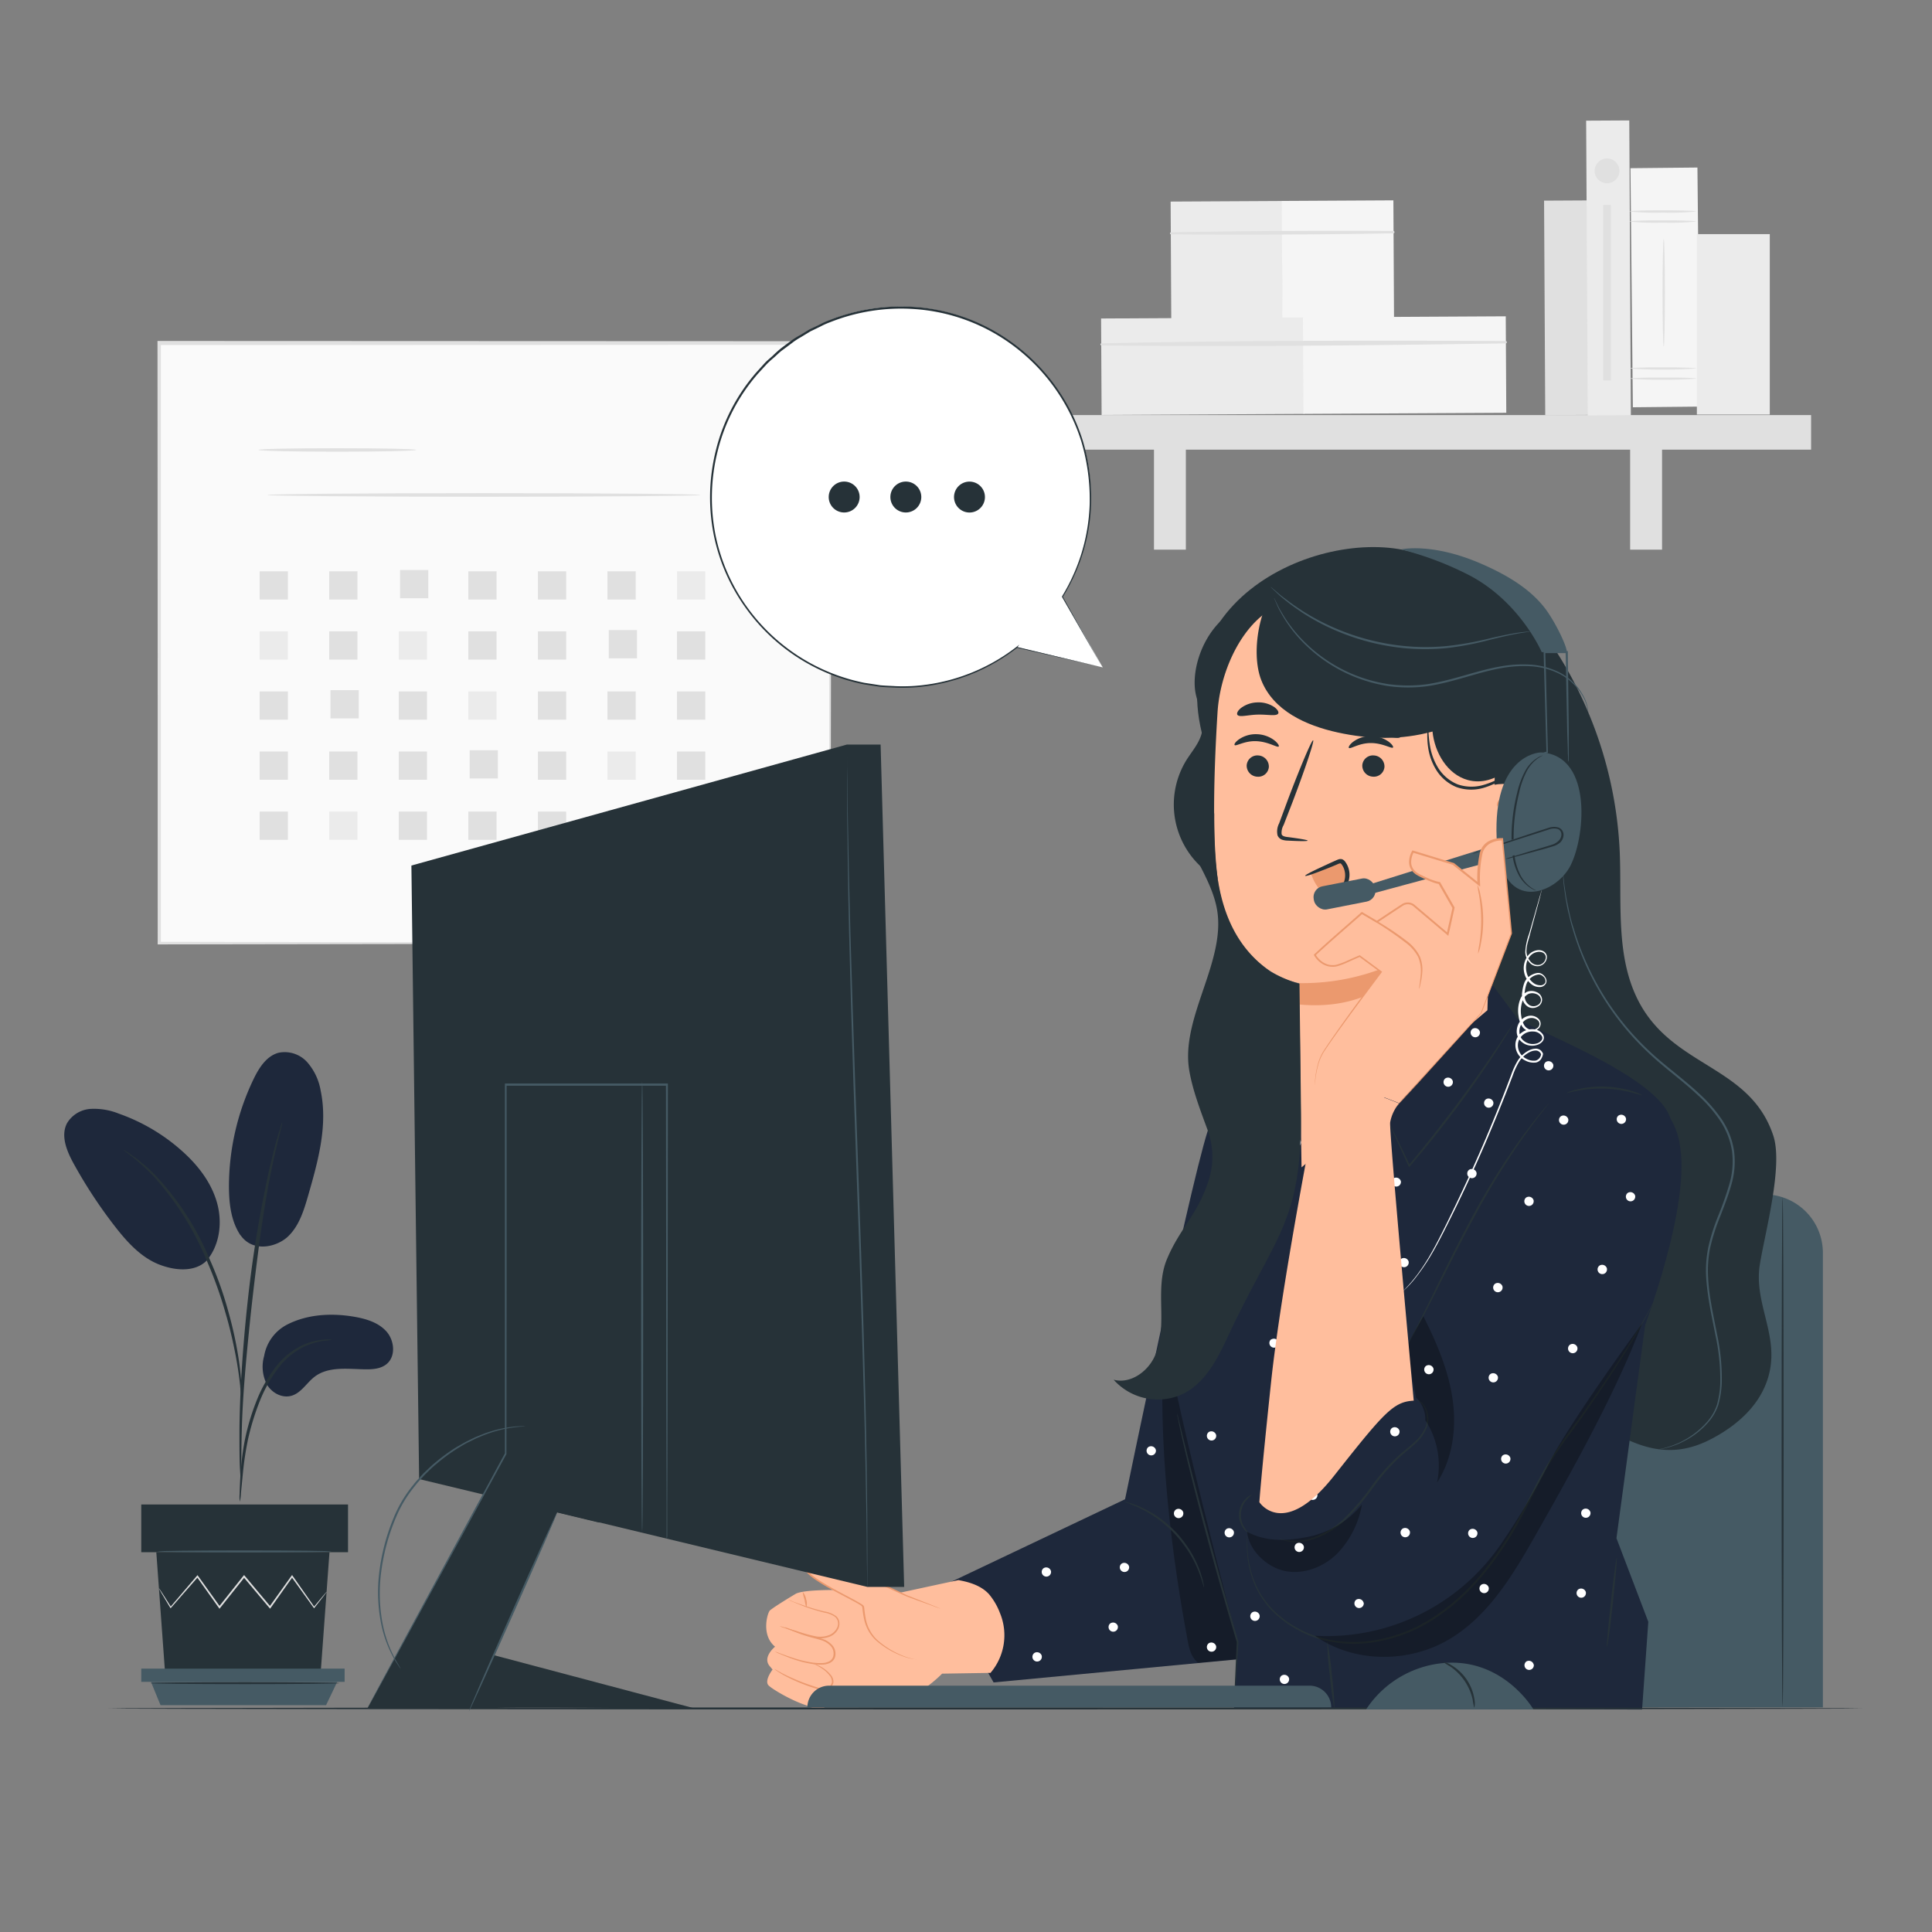 <svg xmlns="http://www.w3.org/2000/svg" viewBox="0 0 500 500"><rect x="0" y="0" width="500" height="500" fill="#808080" stroke="none"/><g id="freepik--background-complete--inject-32"><rect x="41.15" y="88.84" width="173.59" height="155.3" style="fill:#fafafa"></rect><path d="M214.74,244.14s0-1,0-2.88,0-4.69,0-8.32c0-7.29-.06-17.95-.1-31.52-.05-27.14-.12-65.91-.2-112.58l.39.39L41.17,89.3h0l.46-.46c0,56.5,0,109.67,0,155.3l-.41-.4,125.55.2,35.42.11,9.37,0,2.42,0,.83,0s-.26,0-.79,0l-2.37,0-9.29.05-35.32.11-125.82.2h-.41v-.41c0-45.63,0-98.8-.05-155.3v-.46h.48l173.57.07h.4v.39c-.08,46.77-.15,85.63-.2,112.82,0,13.54-.08,24.17-.1,31.44,0,3.6,0,6.36,0,8.25S214.74,244.14,214.74,244.14Z" style="fill:#e0e0e0"></path><path d="M107.71,116.43c0,.26-9.14.47-20.4.47s-20.41-.21-20.41-.47S76,116,87.31,116,107.71,116.18,107.71,116.43Z" style="fill:#e0e0e0"></path><path d="M181.26,128.1c0,.25-25.1.46-56,.46s-56.07-.21-56.07-.46,25.1-.47,56.07-.47S181.26,127.84,181.26,128.1Z" style="fill:#e0e0e0"></path><rect x="67.2" y="147.85" width="7.31" height="7.31" style="fill:#e0e0e0"></rect><rect x="85.2" y="147.85" width="7.31" height="7.31" style="fill:#e0e0e0"></rect><rect x="103.53" y="147.52" width="7.31" height="7.31" style="fill:#e0e0e0"></rect><rect x="121.2" y="147.85" width="7.31" height="7.31" style="fill:#e0e0e0"></rect><rect x="139.21" y="147.85" width="7.31" height="7.31" style="fill:#e0e0e0"></rect><rect x="157.21" y="147.85" width="7.31" height="7.31" style="fill:#e0e0e0"></rect><rect x="175.21" y="147.85" width="7.31" height="7.31" style="fill:#ebebeb"></rect><rect x="67.2" y="163.4" width="7.31" height="7.31" style="fill:#ebebeb"></rect><rect x="85.2" y="163.4" width="7.31" height="7.31" style="fill:#e0e0e0"></rect><rect x="103.2" y="163.4" width="7.31" height="7.31" style="fill:#ebebeb"></rect><rect x="121.2" y="163.4" width="7.31" height="7.31" style="fill:#e0e0e0"></rect><rect x="139.21" y="163.4" width="7.31" height="7.31" style="fill:#e0e0e0"></rect><rect x="157.54" y="163.06" width="7.31" height="7.31" style="fill:#e0e0e0"></rect><rect x="175.21" y="163.4" width="7.31" height="7.31" style="fill:#e0e0e0"></rect><rect x="67.2" y="178.94" width="7.31" height="7.31" style="fill:#e0e0e0"></rect><rect x="85.53" y="178.61" width="7.31" height="7.31" style="fill:#e0e0e0"></rect><rect x="103.2" y="178.94" width="7.31" height="7.31" style="fill:#e0e0e0"></rect><rect x="121.2" y="178.94" width="7.31" height="7.31" style="fill:#ebebeb"></rect><rect x="139.21" y="178.94" width="7.31" height="7.31" style="fill:#e0e0e0"></rect><rect x="157.21" y="178.94" width="7.31" height="7.31" style="fill:#e0e0e0"></rect><rect x="175.21" y="178.94" width="7.31" height="7.31" style="fill:#e0e0e0"></rect><rect x="67.2" y="194.49" width="7.31" height="7.31" style="fill:#e0e0e0"></rect><rect x="85.2" y="194.49" width="7.31" height="7.31" style="fill:#e0e0e0"></rect><rect x="103.2" y="194.49" width="7.31" height="7.31" style="fill:#e0e0e0"></rect><rect x="121.54" y="194.16" width="7.31" height="7.31" style="fill:#e0e0e0"></rect><rect x="139.21" y="194.49" width="7.31" height="7.31" style="fill:#e0e0e0"></rect><rect x="157.21" y="194.49" width="7.31" height="7.31" style="fill:#ebebeb"></rect><rect x="175.21" y="194.49" width="7.31" height="7.31" style="fill:#e0e0e0"></rect><rect x="67.2" y="210.04" width="7.31" height="7.31" style="fill:#e0e0e0"></rect><rect x="85.2" y="210.04" width="7.31" height="7.31" style="fill:#ebebeb"></rect><rect x="103.2" y="210.04" width="7.31" height="7.31" style="fill:#e0e0e0"></rect><rect x="121.2" y="210.04" width="7.31" height="7.31" style="fill:#e0e0e0"></rect><rect x="139.21" y="210.04" width="7.31" height="7.31" style="fill:#e0e0e0"></rect><rect x="157.54" y="209.71" width="7.31" height="7.31" style="fill:#e0e0e0"></rect><rect x="175.21" y="210.04" width="7.31" height="7.31" style="fill:#e0e0e0"></rect><rect x="399.75" y="51.92" width="11.16" height="55.51" transform="translate(-0.42 2.17) rotate(-0.31)" style="fill:#e0e0e0"></rect><rect x="303.04" y="52.11" width="28.89" height="30.64" transform="translate(-0.36 1.7) rotate(-0.31)" style="fill:#ebebeb"></rect><rect x="331.8" y="51.95" width="28.89" height="30.64" transform="translate(-0.36 1.85) rotate(-0.31)" style="fill:#f5f5f5"></rect><path d="M303,60.65q28.8.24,57.64-.27a.31.31,0,0,0,0-.61c-19.19-.11-38.44,0-57.63.35a.27.27,0,0,0,0,.53Z" style="fill:#e0e0e0"></path><rect x="285.02" y="82.3" width="52.49" height="24.97" transform="translate(-0.5 1.67) rotate(-0.31)" style="fill:#ebebeb"></rect><rect x="337.26" y="82.02" width="52.49" height="24.97" transform="translate(-0.5 1.95) rotate(-0.31)" style="fill:#f5f5f5"></rect><path d="M285,89.39c34.87.4,69.86,0,104.72-.52a.31.31,0,0,0,0-.61c-34.87-.18-69.86-.16-104.72.6a.27.27,0,0,0,0,.53Z" style="fill:#e0e0e0"></path><rect x="265.36" y="107.42" width="203.35" height="8.95" style="fill:#e0e0e0"></rect><rect x="298.65" y="111.72" width="8.25" height="30.53" style="fill:#e0e0e0"></rect><rect x="421.88" y="111.72" width="8.26" height="30.53" style="fill:#e0e0e0"></rect><rect x="410.7" y="31.22" width="11.16" height="76.34" transform="translate(-0.37 2.23) rotate(-0.31)" style="fill:#ebebeb"></rect><rect x="421.91" y="45.44" width="17.33" height="61.87" transform="matrix(1, -0.01, 0.01, 1, -0.4, 2.31)" style="fill:#f5f5f5"></rect><path d="M439,57.32a64,64,0,0,1-8.67.3,63.88,63.88,0,0,1-8.66-.3c0-.17,3.88-.3,8.66-.3S439,57.15,439,57.32Z" style="fill:#e0e0e0"></path><path d="M439,54.72a64,64,0,0,1-8.67.3,63.88,63.88,0,0,1-8.66-.3c0-.17,3.88-.3,8.66-.3S439,54.55,439,54.72Z" style="fill:#e0e0e0"></path><path d="M439,98a125.29,125.29,0,0,1-17.33,0c0-.17,3.88-.3,8.66-.3S439,97.79,439,98Z" style="fill:#e0e0e0"></path><path d="M439,95.36a125.29,125.29,0,0,1-17.33,0c0-.17,3.88-.3,8.66-.3S439,95.19,439,95.36Z" style="fill:#e0e0e0"></path><path d="M430.57,89.69c-.16,0-.3-6.24-.3-13.94s.14-13.94.3-13.94.3,6.24.3,13.94S430.74,89.69,430.57,89.69Z" style="fill:#e0e0e0"></path><rect x="439.15" y="60.59" width="18.87" height="46.7" style="fill:#ebebeb"></rect><path d="M419.11,44.22a3.21,3.21,0,1,1-3.2-3.21A3.21,3.21,0,0,1,419.11,44.22Z" style="fill:#e0e0e0"></path><rect x="414.91" y="53.04" width="1.98" height="45.42" style="fill:#e0e0e0"></rect></g><g id="freepik--Plant--inject-32"><path d="M74.26,342.83c5.24-2.7,11.4-3.05,17.21-2.09,3.12.52,6.37,1.45,8.5,3.8s2.52,6.47.08,8.48c-1.45,1.2-3.47,1.38-5.35,1.36-4.55-.05-9.6-.85-13.23,1.88-2.08,1.57-3.46,4.16-5.93,4.93s-5.17-.68-6.45-2.87a10,10,0,0,1-.73-7.39A11.28,11.28,0,0,1,74.26,342.83Z" style="fill:#1E283B"></path><path d="M62.27,319.69c3.2,4.57,9.42,3.05,12.31.27s4.1-6.84,5.21-10.69c2.53-8.81,5.09-18,3.2-27a14.93,14.93,0,0,0-3.45-7.34,7.84,7.84,0,0,0-7.43-2.48c-3.14.83-5.08,3.9-6.49,6.83a64.33,64.33,0,0,0-6.37,27.64c0,4.45.51,9.12,3,12.8" style="fill:#1E283B"></path><path d="M53.48,326.25c3.48-4.13,4.14-10.14,2.59-15.31s-5-9.56-9.06-13.15a48.81,48.81,0,0,0-16.23-9.57,17.2,17.2,0,0,0-7.3-1.24,7.66,7.66,0,0,0-6.13,3.7c-1.71,3.26-.07,7.21,1.7,10.44a123.66,123.66,0,0,0,10.66,16.23c3.2,4.12,6.86,8.18,11.73,10S51.37,329,54,325.66" style="fill:#1E283B"></path><path d="M62.06,388.63a10.36,10.36,0,0,0,.29-2.07c.14-1.52.33-3.41.55-5.67a81.17,81.17,0,0,1,1.27-8.32,65.1,65.1,0,0,1,3-9.81,36.33,36.33,0,0,1,5-8.88,18.63,18.63,0,0,1,6.34-5.26A17.67,17.67,0,0,1,83.87,347a10.14,10.14,0,0,0,2.07-.3,9.45,9.45,0,0,0-2.1,0,16.31,16.31,0,0,0-5.57,1.44,18.74,18.74,0,0,0-6.68,5.31,35.56,35.56,0,0,0-5.19,9.06,60,60,0,0,0-3,10,70.8,70.8,0,0,0-1.11,8.42c-.18,2.41-.24,4.36-.28,5.71A9.23,9.23,0,0,0,62.06,388.63Z" style="fill:#263238"></path><path d="M62.45,384.27a4.45,4.45,0,0,0,0-1v-2.76c0-2.39,0-5.85.12-10.12.21-8.55,1-17.75,2.37-30.72,1.34-12.19,3.15-26.39,5.06-35.61.4-2.1.82-4,1.2-5.64s.69-3.09,1-4.25.48-2,.65-2.67a4,4,0,0,0,.17-1,3.58,3.58,0,0,0-.34.9c-.21.69-.47,1.57-.8,2.64s-.72,2.56-1.13,4.22-.89,3.53-1.34,5.62a315.74,315.74,0,0,0-5.32,33c-1.42,13-2.06,24.83-2.12,33.39,0,4.29,0,7.76.15,10.15.07,1.12.13,2,.17,2.75A4.1,4.1,0,0,0,62.45,384.27Z" style="fill:#263238"></path><path d="M62.5,361.45a18.15,18.15,0,0,0,0-2.88,78.38,78.38,0,0,0-.88-7.8,102.25,102.25,0,0,0-2.53-11.36A92.88,92.88,0,0,0,54.31,326a71.64,71.64,0,0,0-14-21.73,36.68,36.68,0,0,0-3.28-3.05c-.51-.42-.95-.85-1.41-1.18l-1.27-.88A18,18,0,0,0,32,297.57c-.14.18,3.43,2.29,7.94,7.08A75.57,75.57,0,0,1,53.53,326.3a107.1,107.1,0,0,1,4.78,13.32c1.24,4.18,2.07,8,2.69,11.25s.94,5.89,1.15,7.73A20.42,20.42,0,0,0,62.5,361.45Z" style="fill:#263238"></path><polygon points="40.45 401.71 42.73 433.04 82.98 433.04 85.27 401.71 40.45 401.71" style="fill:#263238"></polygon><rect x="36.56" y="389.36" width="53.51" height="12.35" style="fill:#263238"></rect><polygon points="36.56 431.84 36.56 435.26 39.07 435.26 89.19 435.26 89.19 431.84 36.56 431.84" style="fill:#455a64"></polygon><polygon points="41.54 441.29 39.07 435.26 87.27 435.26 84.39 441.29 41.54 441.29" style="fill:#455a64"></polygon><path d="M84.52,412a1.22,1.22,0,0,1-.19.28c-.16.22-.35.48-.6.8l-2.34,3-.11.14-.1-.14-5.76-8h.33l-5.67,8-.18.25-.2-.23-6.72-8h.39c-.12.14-.25.3-.37.46l-6,7.54-.2.25-.18-.26-5.68-8,.33,0c-2.79,3.19-5.17,5.89-7,8l-.12.14-.09-.16c-.93-1.54-1.66-2.78-2.19-3.67-.23-.4-.42-.72-.56-1a1.41,1.41,0,0,1-.18-.35s.09.1.24.31l.62.94,2.3,3.61-.22,0,6.87-8.06.18-.2.15.22,5.73,8H56.6l6-7.55.37-.46.2-.24.19.23c2.36,2.81,4.62,5.52,6.71,8h-.38l5.73-8,.17-.23.16.23,5.64,8.06h-.2L83.63,413l.65-.76Q84.51,411.93,84.52,412Z" style="fill:#e0e0e0"></path><path d="M85.83,401.5c0,.14-10.09.25-22.52.25s-22.53-.11-22.53-.25,10.08-.25,22.53-.25S85.83,401.36,85.83,401.5Z" style="fill:#455a64"></path><path d="M87.86,435.6c0,.14-11,.25-24.48.25s-24.48-.11-24.48-.25,11-.25,24.48-.25S87.86,435.46,87.86,435.6Z" style="fill:#263238"></path></g><g id="freepik--Chair--inject-32"><path d="M363.1,309.11h93.53a15.13,15.13,0,0,1,15.13,15.13V441.86a0,0,0,0,1,0,0H348a0,0,0,0,1,0,0V324.24A15.13,15.13,0,0,1,363.1,309.11Z" style="fill:#455a64"></path><path d="M461.34,309.79c.15,0,.26,29.55.26,66s-.11,66-.26,66-.26-29.55-.26-66S461.2,309.79,461.34,309.79Z" style="fill:#263238"></path></g><g id="freepik--Character--inject-32"><path d="M400.36,165a105.06,105.06,0,0,1,18.82,55.34c.58,13.3-1.21,27.47,5.1,39.19,9.06,16.82,28.65,16.25,34.65,34.38,2.61,7.89-2.2,25.24-3.5,33.45-1.47,9.32,4.23,17.15,2.76,26.48-1.35,8.55-7.75,14.65-15.43,18.63-6.84,3.54-13.16,3.64-20.27.69-13.56-5.61-24.84-11.53-34.49-22.57-13.56-15.5-17.66-37-20-57.43a503.87,503.87,0,0,1,3.07-135.75" style="fill:#263238"></path><path d="M429.35,375.07a3.59,3.59,0,0,1,.43-.11c.29-.07.73-.14,1.29-.31a22,22,0,0,0,10.86-6.83,12.81,12.81,0,0,0,2.42-4.29,23.54,23.54,0,0,0,.85-5.49,54.09,54.09,0,0,0-1.3-12.74c-.87-4.54-2-9.38-2.34-14.63a30.3,30.3,0,0,1,.57-8,51.29,51.29,0,0,1,2.54-8,85.74,85.74,0,0,0,2.86-8.13,20.74,20.74,0,0,0,.7-8.7,19.67,19.67,0,0,0-3.25-8.08,37.08,37.08,0,0,0-5.67-6.42c-4.13-3.86-8.6-7-12.42-10.62a70.35,70.35,0,0,1-16.18-22.34,68.47,68.47,0,0,1-3.72-10c-.48-1.49-.76-2.93-1.1-4.23s-.49-2.52-.71-3.6c-.31-2.19-.55-3.88-.61-5,0-.56-.08-1-.1-1.32s0-.45,0-.45,0,.15.07.45.09.75.16,1.31c.09,1.15.36,2.84.7,5,.23,1.08.48,2.28.75,3.59s.64,2.71,1.14,4.2a69.73,69.73,0,0,0,3.77,9.9,70.68,70.68,0,0,0,16.17,22.14c3.8,3.54,8.28,6.71,12.45,10.59a37.85,37.85,0,0,1,5.75,6.51,20.16,20.16,0,0,1,3.33,8.3,21.2,21.2,0,0,1-.71,8.91c-.78,2.84-1.87,5.53-2.88,8.17a52.13,52.13,0,0,0-2.54,7.9,29.77,29.77,0,0,0-.57,7.89c.27,5.18,1.43,10,2.29,14.57a54.48,54.48,0,0,1,1.24,12.84,24.56,24.56,0,0,1-.9,5.58,13.53,13.53,0,0,1-2.51,4.37,20.72,20.72,0,0,1-6.32,4.95,20.24,20.24,0,0,1-4.75,1.8A11.69,11.69,0,0,1,429.35,375.07Z" style="fill:#455a64"></path><path d="M243.16,410.8l48-22.79s18.69-90.75,22.23-97.56,18.3-12.7,18.3-12.7l-2.47,122.88L324.82,429l-67.68,6.41Z" style="fill:#1E283B"></path><path d="M202.21,432.3c-.27,0-1.6.82-.49,2.93s9.25,9.08,11.64,6.65-1.26-5.39-1.26-5.39Z" style="fill:#ffbe9d"></path><path d="M212.44,436.58s9.82,1.24,13.59,2.68c4.11,1.56,9.11.49,12.47-1.78a35.49,35.49,0,0,0,5.32-4.34l12.52-.2a15,15,0,0,0,2.44-15.51,16.83,16.83,0,0,0-2.86-4.89c-1.49-1.61-3.84-2.91-7.9-3.61l-14.87,3.21s-23-1.65-27.14.29c0,0-5.15,3.05-6.74,4.33-.6.49-2.43,6.35,1.32,9.4,0,0-3.26,2.59-1.49,4.92l.84,1s-2.19,2.84-1.06,4.08,11,7,14.51,5.64.61-4.65-.95-5.25" style="fill:#ffbe9d"></path><path d="M203.06,421.09a10.83,10.83,0,0,1,1.22.44c.77.29,1.9.71,3.32,1.16.7.23,1.48.46,2.33.68s1.76.41,2.71.72a5.79,5.79,0,0,1,2.7,1.63,3.31,3.31,0,0,1,.72,3.29,2.58,2.58,0,0,1-1.21,1.31,4.7,4.7,0,0,1-1.64.46,13.87,13.87,0,0,1-3.13-.17,28,28,0,0,1-5.08-1.32c-1.41-.5-2.52-1-3.29-1.3a6.53,6.53,0,0,1-1.17-.56,10.54,10.54,0,0,1,1.23.41c.78.28,1.91.71,3.32,1.17a30,30,0,0,0,5,1.23,13.82,13.82,0,0,0,3,.14,4.19,4.19,0,0,0,1.49-.42,2.16,2.16,0,0,0,1-1.1A2.93,2.93,0,0,0,215,426a5.47,5.47,0,0,0-2.51-1.53c-.92-.31-1.84-.51-2.68-.75s-1.63-.49-2.33-.73c-1.42-.49-2.53-1-3.29-1.29A6.83,6.83,0,0,1,203.06,421.09Z" style="fill:#eb996e"></path><path d="M203.94,414a8.43,8.43,0,0,1,1.21.44c.78.3,1.9.73,3.3,1.19s3.09,1,5,1.43a6.9,6.9,0,0,1,2.91,1.18,2.43,2.43,0,0,1,.85,1.51,3.11,3.11,0,0,1-.25,1.75,4.19,4.19,0,0,1-2.57,2.18,6.75,6.75,0,0,1-3.13.25,30.08,30.08,0,0,1-5-1.46l-3.31-1.16a9.24,9.24,0,0,1-1.2-.47,7.63,7.63,0,0,1,1.25.32l3.35,1a34,34,0,0,0,5,1.36,6.49,6.49,0,0,0,2.95-.26,3.83,3.83,0,0,0,2.33-2,2.33,2.33,0,0,0-.49-2.79,6.65,6.65,0,0,0-2.74-1.11c-1.91-.48-3.6-1-5-1.52s-2.5-1-3.26-1.32A8.06,8.06,0,0,1,203.94,414Z" style="fill:#eb996e"></path><path d="M208.67,416a12.45,12.45,0,0,1-.45-2,11,11,0,0,1-.49-2,3.53,3.53,0,0,1,.89,1.87A3.32,3.32,0,0,1,208.67,416Z" style="fill:#eb996e"></path><path d="M243.3,416.32,234.55,413s-24.29-11.34-24.7-10.72-1.73.54-1.44,3.5,14.44,8.94,14.89,10-.3,6.22,4.93,9.93,9,3.8,9,3.8" style="fill:#ffbe9d"></path><path d="M237.23,429.42H237l-.6-.06a14.55,14.55,0,0,1-2.27-.55,22.21,22.21,0,0,1-7.42-4.27,10.46,10.46,0,0,1-3-5.11,23.22,23.22,0,0,1-.52-3.27,1.82,1.82,0,0,0-.09-.37.72.72,0,0,0-.23-.24,7.92,7.92,0,0,0-.71-.46c-.49-.29-1-.57-1.54-.85-2.1-1.13-4.35-2.26-6.61-3.56a39.45,39.45,0,0,1-3.37-2.13,12.28,12.28,0,0,1-1.58-1.32,4,4,0,0,1-.67-.84,1.64,1.64,0,0,1-.2-.55,2.47,2.47,0,0,1,0-.54,3.83,3.83,0,0,1,.37-2.11,2.57,2.57,0,0,1,.77-.77,1.71,1.71,0,0,0,.34-.29s0,0,.08-.09a.25.25,0,0,1,.17-.05.76.76,0,0,1,.17,0l.27.07c1.31.4,2.52.93,3.73,1.43,2.4,1,4.69,2,6.87,3,4.37,2,8.27,3.78,11.55,5.32.82.37,1.59.76,2.33,1.08l2.14.84,3.43,1.36,2.16.87.55.24c.13,0,.19.08.19.09s-.07,0-.2-.06l-.57-.19-2.19-.81L236.89,414l-2.16-.81c-.76-.31-1.53-.69-2.35-1.06l-11.58-5.23c-2.19-1-4.48-2-6.88-3-1.2-.49-2.42-1-3.68-1.41l-.22-.05s-.08,0-.08,0,0,0,0,0,0-.06,0-.1l0,0c.28.18.07.06.13.1l0,0a1.83,1.83,0,0,1-.42.38,2.05,2.05,0,0,0-.66.65,3.48,3.48,0,0,0-.32,1.89,1.87,1.87,0,0,0,.21.9,3.85,3.85,0,0,0,.6.76,11.72,11.72,0,0,0,1.53,1.27c1.08.78,2.21,1.46,3.33,2.11,2.25,1.3,4.48,2.44,6.59,3.57.53.29,1,.57,1.55.88a8.63,8.63,0,0,1,.75.48,1,1,0,0,1,.34.39,2,2,0,0,1,.1.45,25.93,25.93,0,0,0,.49,3.24,10.28,10.28,0,0,0,2.86,5,22.74,22.74,0,0,0,7.27,4.33,16.07,16.07,0,0,0,2.23.61c.26.06.46.08.6.1Z" style="fill:#eb996e"></path><path d="M210.44,430.56a3,3,0,0,1,.93.27,9.41,9.41,0,0,1,2.29,1.32,8.39,8.39,0,0,1,1.32,1.29,2.73,2.73,0,0,1,.71,2,2.26,2.26,0,0,1-1.62,1.75,4.32,4.32,0,0,1-2.54-.08,46.55,46.55,0,0,1-8.06-3.23,24.15,24.15,0,0,1-2.26-1.34,3.86,3.86,0,0,1-.77-.58,4.72,4.72,0,0,1,.85.44c.54.31,1.32.74,2.31,1.22a56.46,56.46,0,0,0,8,3.1,4,4,0,0,0,2.32.09,1.9,1.9,0,0,0,1.37-1.42,2.45,2.45,0,0,0-.6-1.78,8.33,8.33,0,0,0-1.24-1.27A13.89,13.89,0,0,0,210.44,430.56Z" style="fill:#eb996e"></path><g style="opacity:0.3"><path d="M324.48,429c-7.86-26.51-14.79-60.65-22.65-87.16-2.88,24.47.72,56.78,5.22,81,.53,2.84.77,5.62,3,7.49L324.48,429"></path></g><path d="M311.61,410.8c-.11,0-.44-1.73-1.51-4.38a31.09,31.09,0,0,0-2.25-4.46,33.83,33.83,0,0,0-3.7-4.86,32.94,32.94,0,0,0-4.58-4.05,29.8,29.8,0,0,0-4.28-2.58c-2.56-1.26-4.28-1.72-4.25-1.82a5.38,5.38,0,0,1,1.22.29,10.15,10.15,0,0,1,1.39.46,18.21,18.21,0,0,1,1.8.74,28,28,0,0,1,4.4,2.52,32,32,0,0,1,4.69,4.08,32.35,32.35,0,0,1,3.72,5,28.6,28.6,0,0,1,2.19,4.57c.27.67.43,1.3.6,1.85a10.28,10.28,0,0,1,.36,1.43A6.39,6.39,0,0,1,311.61,410.8Z" style="fill:#263238"></path><path d="M326.59,276.51S301.46,332.66,301.46,343s18.83,81.93,18.83,81.93c-.18,2.85-.91,17.12-.91,17.12l105.59.37h0l1.61-22.7-8.24-21.63,8.23-61.15s5.54-35.5,6-45.43c.62-12.42-41.46-26.82-40.31-28.54L385,253.21,343.39,287l-8.23-23.76-9.86,9.31Z" style="fill:#1E283B"></path><path d="M395.74,291.45C384.31,310.78,363.4,346,363.4,346l-37.48,42.74s-2.45,21.71,2.45,28.37,13.31,11.21,13.31,11.21,9.89,0,22.46-10.51,47.24-53.94,47.24-53.94l11.91-14.37s14.2-34.88,11.55-52.63c-1-6.85-3.94-9.69-7.82-12.83C417.25,276.17,402.13,280.64,395.74,291.45Z" style="fill:#1E283B"></path><path d="M427.7,337.4a3.09,3.09,0,0,1-.18.4c-.13.28-.32.65-.55,1.14-.5,1-1.26,2.45-2.3,4.29-2.07,3.69-5.29,8.9-9.49,15.19-2.11,3.14-4.46,6.55-7.05,10.17s-5.53,7.35-7.95,11.71-4.62,9.12-7.27,13.88a87.68,87.68,0,0,1-9.53,13.91,55.74,55.74,0,0,1-12.62,11.16,39.74,39.74,0,0,1-14.62,5.66,32.77,32.77,0,0,1-14.16-.6,26.83,26.83,0,0,1-6-2.43,27.39,27.39,0,0,1-4.94-3.34,22.41,22.41,0,0,1-3.72-3.93,22.1,22.1,0,0,1-2.46-4.16,26.32,26.32,0,0,1-2-7.44,34.38,34.38,0,0,1-.17-4.87c0-.54.06-1,.08-1.27a3,3,0,0,1,0-.43,2.85,2.85,0,0,1,0,.43c0,.31,0,.73,0,1.27a37,37,0,0,0,.26,4.84,26.58,26.58,0,0,0,2.08,7.35,22.35,22.35,0,0,0,2.46,4.08,21.91,21.91,0,0,0,3.7,3.85,27.06,27.06,0,0,0,4.89,3.27,26.74,26.74,0,0,0,5.91,2.37,32.55,32.55,0,0,0,14,.54,39.34,39.34,0,0,0,14.42-5.62A55.45,55.45,0,0,0,383,407.75a86.77,86.77,0,0,0,9.47-13.82c2.65-4.73,4.79-9.53,7.3-13.87a130.12,130.12,0,0,1,8-11.73c2.6-3.6,5-7,7.09-10.12,4.24-6.25,7.5-11.43,9.62-15.08,1.07-1.83,1.86-3.26,2.38-4.24l.61-1.12A1.93,1.93,0,0,1,427.7,337.4Z" style="fill:#263238"></path><path d="M324,386.83c0,.07-.53.4-1.22,1.17a6,6,0,0,0-.68,7.36c.53.88,1,1.31,1,1.37s-.63-.28-1.29-1.16a5.9,5.9,0,0,1,.73-7.83A3,3,0,0,1,324,386.83Z" style="fill:#263238"></path><path d="M330.93,398.17a3,3,0,0,1,.59.14l.7.19,1,.18a13.93,13.93,0,0,0,6.18-.58,22.63,22.63,0,0,0,8-4.68,60.24,60.24,0,0,0,7.45-8.65,52.29,52.29,0,0,1,7.69-8.59c1.36-1.14,2.69-2.15,3.8-3.24a10.65,10.65,0,0,0,2.5-3.45,6.29,6.29,0,0,0-.57-5.9,4.64,4.64,0,0,0-1.81-1.35,3.07,3.07,0,0,1,.58.17,3.83,3.83,0,0,1,1.39,1.06,6.46,6.46,0,0,1,.76,6.16,11.12,11.12,0,0,1-2.54,3.62c-1.13,1.12-2.47,2.16-3.8,3.3a53.4,53.4,0,0,0-7.58,8.54,59.05,59.05,0,0,1-7.56,8.7,22.63,22.63,0,0,1-8.16,4.66,13.59,13.59,0,0,1-6.33.43l-1-.23c-.28-.08-.51-.18-.69-.24A2.71,2.71,0,0,1,330.93,398.17Z" style="fill:#263238"></path><path d="M400.83,285.51a5.42,5.42,0,0,1-.42.6c-.33.42-.75,1-1.28,1.67-1.14,1.42-2.71,3.54-4.63,6.18a202.28,202.28,0,0,0-13.33,21.67c-4.72,8.76-8.62,16.89-11.61,22.69-1.48,2.91-2.7,5.25-3.59,6.85L365,347a3.67,3.67,0,0,1-.39.62,3.88,3.88,0,0,1,.29-.67l.94-1.89,3.43-6.91c2.9-5.85,6.76-14,11.48-22.78a182,182,0,0,1,13.5-21.64c2-2.61,3.57-4.71,4.76-6.09l1.36-1.61A3.18,3.18,0,0,1,400.83,285.51Z" style="fill:#263238"></path><g style="opacity:0.3"><path d="M322.8,396.44c4.87,2.64,10.23,2.36,15.67,1.3a24.32,24.32,0,0,0,14-8.38A24.29,24.29,0,0,1,346,402.14c-3.46,3.39-8.48,5.35-13.24,4.48s-9.58-5.35-10-10.18"></path></g><g style="opacity:0.3"><path d="M368.9,367.58a21.49,21.49,0,0,1,3,16.12c4.13-6.32,5.1-14.32,4-21.79s-4.15-14.52-7.53-21.27c0,0-3.72,6.3-3.76,7-.18,3.64,1.16,10.48,1.86,14.05a7.81,7.81,0,0,1,2.27,7.06"></path></g><g style="opacity:0.3"><path d="M339.32,422.6c9.94,7.75,24.69,8.11,35.56,1.75,10.47-6.13,16.92-17.17,22.9-27.72,9.27-16.34,20.57-36.55,27.19-54.13,0,0-18.55,25.31-24.14,36.22A180.05,180.05,0,0,1,388.17,400a54.56,54.56,0,0,1-47.88,23.33"></path></g><path d="M319.38,442a1,1,0,0,1,0-.31c0-.24,0-.54,0-.91,0-.85.07-2,.13-3.47.14-3,.33-7.3.57-12.43V425c-1.79-6-3.89-13.28-6.07-21.14-2.88-10.42-5.31-19.9-6.95-26.79-.81-3.44-1.45-6.24-1.85-8.18-.19-.93-.34-1.68-.45-2.23a6.68,6.68,0,0,1-.13-.79,4.09,4.09,0,0,1,.23.76l.55,2.22c.49,2,1.17,4.74,2,8.13,1.73,6.87,4.22,16.33,7.1,26.74,2.17,7.86,4.24,15.14,6,21.15v.07c-.31,5.13-.57,9.4-.76,12.44-.1,1.45-.18,2.61-.24,3.46,0,.36-.06.66-.08.9A1.05,1.05,0,0,1,319.38,442Z" style="fill:#263238"></path><path d="M425,283.46c0,.08-1.08-.3-2.81-.73a33.9,33.9,0,0,0-6.89-1,33.18,33.18,0,0,0-6.94.54c-1.76.33-2.83.63-2.85.55a2.58,2.58,0,0,1,.72-.32,20.62,20.62,0,0,1,2.05-.59,27.22,27.22,0,0,1,7-.7,27.63,27.63,0,0,1,7,1.12,17,17,0,0,1,2,.72C424.78,283.3,425,283.42,425,283.46Z" style="fill:#263238"></path><path d="M391.57,265a2.94,2.94,0,0,1-.27.52l-.85,1.43c-.75,1.24-1.86,3-3.27,5.19-2.83,4.33-6.88,10.24-11.67,16.52-3.85,5.07-7.58,9.62-10.63,13.18l-.22.25-.13-.3c-1.46-3.18-2.66-5.82-3.53-7.73-.39-.88-.7-1.6-.95-2.15a4,4,0,0,1-.29-.77,4.1,4.1,0,0,1,.41.72c.27.54.61,1.24,1.05,2.1.91,1.89,2.17,4.5,3.68,7.66l-.34-.05c3-3.6,6.69-8.16,10.54-13.22,4.78-6.28,8.86-12.14,11.77-16.42l3.41-5.09.93-1.38A2.21,2.21,0,0,1,391.57,265Z" style="fill:#263238"></path><path d="M415.88,426.27c-.15,0,.31-5.21,1-11.6s1.4-11.55,1.54-11.53-.32,5.2-1,11.59S416,426.28,415.88,426.27Z" style="fill:#263238"></path><path d="M343.5,424.9a74.48,74.48,0,0,1,1.19,8.72,70.84,70.84,0,0,1,.67,8.77,77.12,77.12,0,0,1-1.19-8.72A75.84,75.84,0,0,1,343.5,424.9Z" style="fill:#263238"></path><path d="M396.91,310.69a1.28,1.28,0,0,0-1.94-.77l-.07.06a1.21,1.21,0,1,0,2,.71Z" style="fill:#fff"></path><path d="M386.48,285.27a1.28,1.28,0,0,0-1.94-.77l-.06.06a1.21,1.21,0,1,0,2,.71Z" style="fill:#fff"></path><path d="M362.55,305.74a1.28,1.28,0,0,0-1.94-.77l-.06,0a1.21,1.21,0,1,0,2,.72Z" style="fill:#fff"></path><path d="M336.68,295.46a1.27,1.27,0,0,0-1.93-.77l-.07.06a1.21,1.21,0,1,0,2,.71Z" style="fill:#fff"></path><path d="M332.11,285.33a1.28,1.28,0,0,0-1.94-.77l-.07.06a1.22,1.22,0,1,0,2,.71Z" style="fill:#fff"></path><path d="M334.1,273.63a1.28,1.28,0,0,0-1.94-.77l-.07.05a1.21,1.21,0,1,0,2,.72Z" style="fill:#fff"></path><path d="M319.77,289.73a1.28,1.28,0,0,0-1.94-.77l-.07.05a1.21,1.21,0,1,0,2,.72Z" style="fill:#fff"></path><path d="M353,294.37a1.27,1.27,0,0,0-1.93-.77l-.07.06a1.21,1.21,0,1,0,2,.71Z" style="fill:#fff"></path><path d="M324.86,315.24a1.28,1.28,0,0,0-1.94-.77l-.07,0a1.21,1.21,0,1,0,2,.72Z" style="fill:#fff"></path><path d="M299.14,375.26a1.28,1.28,0,0,0-1.94-.77l-.06.05a1.21,1.21,0,1,0,2,.72Z" style="fill:#fff"></path><path d="M308.32,340.64a1.28,1.28,0,0,0-1.94-.77l-.07.06a1.21,1.21,0,1,0,2,.71Z" style="fill:#fff"></path><path d="M376,279.86a1.28,1.28,0,0,0-1.94-.77l-.07.05a1.21,1.21,0,1,0,2,.72Z" style="fill:#fff"></path><path d="M408.24,348.78a1.28,1.28,0,0,0-1.94-.77l-.07.06a1.22,1.22,0,1,0,2,.71Z" style="fill:#fff"></path><path d="M420.81,289.47a1.27,1.27,0,0,0-1.93-.77l-.07.05a1.21,1.21,0,1,0,2,.72Z" style="fill:#fff"></path><path d="M415.88,328.31a1.28,1.28,0,0,0-1.94-.77l-.07.06a1.22,1.22,0,1,0,2,.71Z" style="fill:#fff"></path><path d="M387.67,356.36a1.28,1.28,0,0,0-1.94-.77l-.07.06a1.21,1.21,0,1,0,2,.71Z" style="fill:#fff"></path><path d="M388.86,333a1.28,1.28,0,0,0-1.94-.77l-.07.06a1.22,1.22,0,1,0,2,.71Z" style="fill:#fff"></path><path d="M405.87,289.67a1.27,1.27,0,0,0-1.93-.77l-.07.06a1.21,1.21,0,1,0,2,.71Z" style="fill:#fff"></path><path d="M383,267.05a1.27,1.27,0,0,0-1.93-.77l-.07.05a1.21,1.21,0,1,0,2,.72Z" style="fill:#fff"></path><path d="M382.13,303.52a1.27,1.27,0,0,0-1.94-.77l-.06.05a1.21,1.21,0,1,0,2,.72Z" style="fill:#fff"></path><path d="M352.89,414.77A1.27,1.27,0,0,0,351,414l-.07.05a1.21,1.21,0,1,0,2,.72Z" style="fill:#fff"></path><path d="M319.34,396.47a1.28,1.28,0,0,0-1.94-.77l-.07.06a1.21,1.21,0,1,0,2,.71Z" style="fill:#fff"></path><path d="M292.21,405.44a1.28,1.28,0,0,0-1.94-.77l-.06.05a1.21,1.21,0,1,0,2,.72Z" style="fill:#fff"></path><path d="M289.31,420.89a1.28,1.28,0,0,0-1.94-.77l-.07.05a1.21,1.21,0,1,0,2,.72Z" style="fill:#fff"></path><path d="M314.74,426.06a1.28,1.28,0,0,0-1.94-.77l-.06.06a1.21,1.21,0,1,0,2,.71Z" style="fill:#fff"></path><path d="M306.24,391.46a1.28,1.28,0,0,0-1.94-.77l-.07.06a1.22,1.22,0,1,0,2,.71Z" style="fill:#fff"></path><path d="M337.44,400.26a1.27,1.27,0,0,0-1.94-.77l-.06.05a1.21,1.21,0,1,0,2,.72Z" style="fill:#fff"></path><path d="M411.61,391.41a1.26,1.26,0,0,0-1.93-.77l-.07.05a1.21,1.21,0,1,0,2,.72Z" style="fill:#fff"></path><path d="M365.72,435.38a1.28,1.28,0,0,0-1.94-.77l-.07.06a1.21,1.21,0,1,0,2,.71Z" style="fill:#fff"></path><path d="M385.29,410.9a1.27,1.27,0,0,0-1.93-.77l-.07.06a1.21,1.21,0,1,0,2,.71Z" style="fill:#fff"></path><path d="M396.92,430.81A1.28,1.28,0,0,0,395,430l-.06.06a1.21,1.21,0,1,0,2,.71Z" style="fill:#fff"></path><path d="M364.57,326.55a1.28,1.28,0,0,0-1.94-.77l-.07.06a1.21,1.21,0,1,0,2,.71Z" style="fill:#fff"></path><path d="M390.9,377.38a1.28,1.28,0,0,0-1.94-.77l-.07.05a1.21,1.21,0,1,0,2,.72Z" style="fill:#fff"></path><path d="M382.36,396.63a1.28,1.28,0,0,0-1.94-.77l-.07.05a1.21,1.21,0,1,0,2,.72Z" style="fill:#fff"></path><path d="M410.43,412.09a1.28,1.28,0,0,0-1.94-.77l-.07.06a1.21,1.21,0,1,0,2,.71Z" style="fill:#fff"></path><path d="M333.62,434.42a1.27,1.27,0,0,0-1.94-.77l-.07.05a1.21,1.21,0,1,0,2,.72Z" style="fill:#fff"></path><path d="M269.62,428.57a1.28,1.28,0,0,0-1.94-.77l-.07.06a1.22,1.22,0,1,0,2,.71Z" style="fill:#fff"></path><path d="M326,418.06a1.28,1.28,0,0,0-1.94-.77l-.07.06a1.22,1.22,0,1,0,2,.71Z" style="fill:#fff"></path><path d="M272,406.63a1.27,1.27,0,0,0-1.94-.77l-.06.05a1.21,1.21,0,1,0,2,.72Z" style="fill:#fff"></path><path d="M362.2,370.33a1.28,1.28,0,0,0-1.94-.77l-.07.05a1.21,1.21,0,1,0,2,.72Z" style="fill:#fff"></path><path d="M343.32,315.24a1.28,1.28,0,0,0-1.94-.77l-.07,0a1.21,1.21,0,1,0,2,.72Z" style="fill:#fff"></path><path d="M338.6,363a1.28,1.28,0,0,0-1.94-.77l-.06.06a1.21,1.21,0,1,0,2,.71Z" style="fill:#fff"></path><path d="M330.92,347.43a1.28,1.28,0,0,0-1.94-.77l-.06,0a1.21,1.21,0,1,0,2,.72Z" style="fill:#fff"></path><path d="M364.89,396.41a1.28,1.28,0,0,0-1.94-.77l-.07.06a1.22,1.22,0,1,0,2,.71Z" style="fill:#fff"></path><path d="M340.94,386.8A1.27,1.27,0,0,0,339,386l-.07.06a1.21,1.21,0,1,0,2,.71Z" style="fill:#fff"></path><path d="M351.19,334.05a1.27,1.27,0,0,0-1.93-.77l-.07.05a1.21,1.21,0,1,0,2,.72Z" style="fill:#fff"></path><path d="M314.74,371.4a1.28,1.28,0,0,0-1.94-.77l-.06.06a1.21,1.21,0,1,0,2,.71Z" style="fill:#fff"></path><path d="M371,354.26a1.28,1.28,0,0,0-1.94-.77l-.07.05a1.21,1.21,0,1,0,2,.72Z" style="fill:#fff"></path><path d="M423.19,309.5a1.28,1.28,0,0,0-1.94-.77l-.07.06a1.21,1.21,0,1,0,2,.71Z" style="fill:#fff"></path><path d="M402,275.61a1.28,1.28,0,0,0-1.94-.77l-.07.06a1.21,1.21,0,1,0,2,.71Z" style="fill:#fff"></path><path d="M360.94,279.86a1.28,1.28,0,0,0-1.94-.77l-.07.05a1.21,1.21,0,1,0,2,.72Z" style="fill:#fff"></path><path d="M319.05,158.21c-7.87,5-11,15.51-9.52,21.72.76,3.13,2.18,6.28,1.56,9.43-.53,2.73-2.5,4.92-4,7.28a21.92,21.92,0,0,0,27.4,31.66" style="fill:#263238"></path><path d="M314.39,199.2c-19.16-42.14,26.42-63.31,51.28-56.29,23.37,6.6,33.34,18.23,37.19,33.86s3.66,32.58-2.47,47.47c-3,7.34-8.46,14.8-16.35,15.72" style="fill:#263238"></path><path d="M336.84,302.11c-.33-20.14-.57-47.79-.57-47.68S319,251.56,315.37,229c-1.78-11.23-1.21-29.64-.27-44.69.86-13.55,9.83-30.17,23.33-28.74l42.15,10.65a7.93,7.93,0,0,1,7.1,8.06h0l-2.74,87.17" style="fill:#ffbe9d"></path><path d="M322.64,198.08a2.87,2.87,0,0,0,2.74,2.93,2.75,2.75,0,0,0,3-2.56,2.89,2.89,0,0,0-2.74-2.94A2.76,2.76,0,0,0,322.64,198.08Z" style="fill:#263238"></path><path d="M352.56,198.08A2.87,2.87,0,0,0,355.3,201a2.75,2.75,0,0,0,3-2.56,2.87,2.87,0,0,0-2.74-2.93A2.75,2.75,0,0,0,352.56,198.08Z" style="fill:#263238"></path><path d="M319.52,192.82c.35.39,2.6-1.16,5.71-1s5.34,1.74,5.7,1.37c.17-.16-.18-.85-1.15-1.61a7.9,7.9,0,0,0-4.54-1.57,7.66,7.66,0,0,0-4.56,1.31C319.7,192,319.35,192.64,319.52,192.82Z" style="fill:#263238"></path><path d="M349.1,193.56c.36.38,2.55-1.26,5.66-1.26s5.41,1.54,5.74,1.16c.17-.17-.2-.85-1.2-1.57a7.9,7.9,0,0,0-4.6-1.4,7.58,7.58,0,0,0-4.5,1.48C349.24,192.71,348.92,193.39,349.1,193.56Z" style="fill:#263238"></path><path d="M338.42,217.56c0-.18-1.92-.51-5.06-.92-.8-.08-1.55-.24-1.68-.78a4,4,0,0,1,.53-2.36c.74-1.92,1.53-3.94,2.35-6.06,3.27-8.62,5.63-15.72,5.28-15.85s-3.28,6.76-6.54,15.39l-2.26,6.1a4.58,4.58,0,0,0-.41,3.12,2,2,0,0,0,1.31,1.16,5.08,5.08,0,0,0,1.35.19C336.45,217.72,338.41,217.73,338.42,217.56Z" style="fill:#263238"></path><path d="M336.27,254.43a57.47,57.47,0,0,0,30.24-8.06s-7.64,15.7-30.24,13.59Z" style="fill:#eb996e"></path><path d="M348.33,189.13c.3.85,3.42.44,7.07.89s6.61,1.43,7.1.67c.22-.36-.3-1.16-1.49-2a12.41,12.41,0,0,0-10.8-1.19C348.87,188.06,348.19,188.73,348.33,189.13Z" style="fill:#263238"></path><path d="M320.24,185c.55.71,2.7,0,5.28-.06s4.77.48,5.27-.26c.22-.36-.12-1.07-1.08-1.74a7.3,7.3,0,0,0-4.29-1.16,7.38,7.38,0,0,0-4.21,1.42C320.3,183.91,320,184.64,320.24,185Z" style="fill:#263238"></path><path d="M383.81,204c.33-.16,12.09-5.36,12.23,8.16s-13.47,10.87-13.5,10.48S383.81,204,383.81,204Z" style="fill:#ffbe9d"></path><path d="M386.62,217.46c.06,0,.24.16.64.34a2.38,2.38,0,0,0,1.76,0c1.42-.54,2.6-2.82,2.64-5.26a7.57,7.57,0,0,0-.69-3.36,2.7,2.7,0,0,0-1.79-1.79,1.19,1.19,0,0,0-1.38.66c-.18.38-.09.65-.16.67s-.3-.22-.19-.78a1.49,1.49,0,0,1,.52-.85,1.76,1.76,0,0,1,1.3-.36,3.31,3.31,0,0,1,2.48,2.07,8,8,0,0,1,.86,3.76c-.06,2.72-1.43,5.29-3.38,5.87a2.54,2.54,0,0,1-2.16-.33C386.65,217.79,386.58,217.48,386.62,217.46Z" style="fill:#eb996e"></path><path d="M333.93,148.88c-7.52,3.89-10.62,19.27-7.51,27.15s11.5,11.72,19.77,13.53,16.38,2,24.54-.24c.56,5.48,3.85,11.11,9.17,12.56,7.05,1.91,14.15-4.54,15.72-11.67s-.79-14.47-3.11-21.4" style="fill:#263238"></path><path d="M393.58,197.93s-.34.4-1.05,1a35.32,35.32,0,0,1-3.11,2.35,19.24,19.24,0,0,1-5.26,2.55,11.37,11.37,0,0,1-7.17-.11,11.09,11.09,0,0,1-5.43-4.69,15.07,15.07,0,0,1-1.95-5.52,20.14,20.14,0,0,1-.21-3.92,4.37,4.37,0,0,1,.17-1.42c.15,0,0,2.05.58,5.24a15.52,15.52,0,0,0,2,5.24,10.67,10.67,0,0,0,5.09,4.34,10.94,10.94,0,0,0,6.71.14,20.22,20.22,0,0,0,5.15-2.31C391.88,199.08,393.5,197.82,393.58,197.93Z" style="fill:#263238"></path><path d="M339.34,226.24a12.78,12.78,0,0,0,1.68,3.29,4.36,4.36,0,0,0,3.11,1.81,4,4,0,0,0,3.32-1.81,6.31,6.31,0,0,0,.92-3.78c-.05-1.19-.6-2.61-1.78-2.75a2.9,2.9,0,0,0-1.43.32l-6.22,2.52" style="fill:#eb996e"></path><path d="M341.82,231.35c0-.19,1.4.36,3.32-.41a4.72,4.72,0,0,0,2.51-2.27,5,5,0,0,0,.08-4.07,4.71,4.71,0,0,0-.54-.93c-.25-.26-.21-.25-.47-.21s-.67.26-1,.39l-1,.42c-1.33.54-2.54,1-3.55,1.39-2,.76-3.33,1.16-3.39,1s1.12-.8,3.08-1.74c1-.47,2.15-1,3.46-1.61l1-.45c.37-.15.64-.31,1.14-.47a1.46,1.46,0,0,1,.92,0,1.7,1.7,0,0,1,.69.54,5.69,5.69,0,0,1,.51,6.15,5.27,5.27,0,0,1-3.16,2.55,4.93,4.93,0,0,1-2.69.11C342.09,231.63,341.8,231.42,341.82,231.35Z" style="fill:#263238"></path><path d="M399,194.73c-1.38-.1-12.55,1.35-11.67,22.1.82,19.39,14.42,15.12,18.76,7.82C410.17,217.74,412.55,195.68,399,194.73Z" style="fill:#455a64"></path><path d="M405.87,197.18a3.37,3.37,0,0,1-.05-.54c0-.41,0-.93-.06-1.59,0-1.43-.1-3.43-.17-5.91-.1-5.09-.24-12.18-.41-20.35l.25.24h-5.75l.26-.26c0,1.54.08,3.17.13,4.83.19,7.78.37,15,.52,21.11v.18l-.17,0a10.41,10.41,0,0,0-5.93,3.82,14,14,0,0,0-2.37,5,22.06,22.06,0,0,0-.61,3.55c0,.41-.05.73-.06.94s0,.33,0,.33a1.39,1.39,0,0,1,0-.33c0-.21,0-.53,0-.95a18.6,18.6,0,0,1,.5-3.6,14,14,0,0,1,2.33-5.16,10.78,10.78,0,0,1,6.11-4l-.17.22c-.17-6.07-.38-13.32-.6-21.11-.05-1.65-.09-3.28-.13-4.83v-.27h6.27v.25c.09,8.18.17,15.26.23,20.36,0,2.48,0,4.48,0,5.91,0,.66,0,1.18,0,1.58A2.15,2.15,0,0,1,405.87,197.18Z" style="fill:#455a64"></path><path d="M399,168.78s-5.84-13.66-19.75-20.41a83.17,83.17,0,0,0-16.67-6.18s8.12-1.92,21.25,3.92c6,2.66,12,6.11,16,11.3,2.52,3.29,5.68,9.72,5.67,11.37Z" style="fill:#455a64"></path><path d="M363,334.25s.08-.1.25-.27.43-.43.75-.78a37.11,37.11,0,0,0,2.7-3.2,52.26,52.26,0,0,0,3.65-5.6c1.3-2.27,2.66-4.95,4.13-7.94,2.95-6,6.36-13.22,9.9-21.52,1.76-4.15,3.56-8.56,5.36-13.21l1.34-3.52a20.44,20.44,0,0,1,1.61-3.55,7.34,7.34,0,0,1,2.9-2.76,4.12,4.12,0,0,1,2-.51,2.07,2.07,0,0,1,1.06.38,2.27,2.27,0,0,1,.67.9l0,.07,0,.08a3.46,3.46,0,0,1-.54,1.33,2.1,2.1,0,0,1-1.25.82,4.53,4.53,0,0,1-2.79-.51,4.42,4.42,0,0,1-2.47-4.85,3.89,3.89,0,0,1,1.63-2.44,4.54,4.54,0,0,1,2.84-.81,3.13,3.13,0,0,1,2.62,1.45,1.51,1.51,0,0,1-.1,1.63,2.88,2.88,0,0,1-1.27.92,4.17,4.17,0,0,1-4.79-1.36,3.51,3.51,0,0,1-.65-2.52,4.33,4.33,0,0,1,1-2.36,3.62,3.62,0,0,1,2.25-1.24,2.88,2.88,0,0,1,2.43.84,1.8,1.8,0,0,1,.48,1.27,1.68,1.68,0,0,1-.58,1.23,2.8,2.8,0,0,1-2.44.66,3.07,3.07,0,0,1-1.95-1.56,6.43,6.43,0,0,1-.73-2.31,8.18,8.18,0,0,1,.53-4.66,3.47,3.47,0,0,1,1.71-1.69,3.13,3.13,0,0,1,2.37.08,2.25,2.25,0,0,1,1.47,1.85,2.06,2.06,0,0,1-1.27,2,2.52,2.52,0,0,1-2.3,0,3.18,3.18,0,0,1-1.43-1.76,4.39,4.39,0,0,1-.13-2.18,9.92,9.92,0,0,1,.46-2.08,3.81,3.81,0,0,1,1.21-1.77,4.85,4.85,0,0,1,1.89-.93,2,2,0,0,1,1.1,0,2.33,2.33,0,0,1,.91.58,2.62,2.62,0,0,1,.59.88,1.47,1.47,0,0,1,0,1.11,1.8,1.8,0,0,1-1.79,1,3.26,3.26,0,0,1-1.88-.63,5.16,5.16,0,0,1-2-3.15A5.31,5.31,0,0,1,395,248a4.05,4.05,0,0,1,1.13-1.37,3.65,3.65,0,0,1,1.59-.69,2.57,2.57,0,0,1,1.7.24,1.77,1.77,0,0,1,.92,1.41,2.49,2.49,0,0,1-1.88,2.4,2.72,2.72,0,0,1-2.72-1,4.36,4.36,0,0,1-1-2.56,16,16,0,0,1,1-4.78c.41-1.44.78-2.76,1.12-3.94.67-2.35,1.19-4.18,1.56-5.44.17-.61.31-1.08.41-1.41s.16-.48.16-.48,0,.17-.11.49-.21.82-.36,1.43c-.34,1.27-.84,3.11-1.47,5.46l-1.07,3.95c-.34,1.45-1,3-.93,4.7a4.16,4.16,0,0,0,1,2.38,2.43,2.43,0,0,0,2.4.9,2.16,2.16,0,0,0,1.62-2,1.43,1.43,0,0,0-.74-1.13,2.27,2.27,0,0,0-1.46-.19,3.27,3.27,0,0,0-1.44.63,3.76,3.76,0,0,0-1,1.25,5,5,0,0,0-.37,3.3,4.78,4.78,0,0,0,1.86,2.89,2.93,2.93,0,0,0,1.64.55,1.37,1.37,0,0,0,1.38-.73,1.53,1.53,0,0,0-.53-1.52,2,2,0,0,0-.73-.47,1.72,1.72,0,0,0-.87,0,3.8,3.8,0,0,0-2.77,2.43,9.09,9.09,0,0,0-.43,2,3.89,3.89,0,0,0,.12,2,2.63,2.63,0,0,0,1.2,1.49,2.09,2.09,0,0,0,1.87,0,1.57,1.57,0,0,0,1-1.49,1.77,1.77,0,0,0-1.17-1.43,2.72,2.72,0,0,0-2-.07,3,3,0,0,0-1.45,1.45,7.77,7.77,0,0,0-.47,4.37,6,6,0,0,0,.67,2.13,2.58,2.58,0,0,0,1.61,1.31,2.28,2.28,0,0,0,2-.53,1.24,1.24,0,0,0,.07-1.79,2.39,2.39,0,0,0-2-.67,3.07,3.07,0,0,0-1.92,1.08,3.44,3.44,0,0,0-.36,4.23,3.67,3.67,0,0,0,4.18,1.18,2.49,2.49,0,0,0,1-.75,1,1,0,0,0,.06-1.08,2.63,2.63,0,0,0-2.19-1.17,3.75,3.75,0,0,0-3.93,2.83A3.86,3.86,0,0,0,395,274a3.93,3.93,0,0,0,2.45.48,2,2,0,0,0,1.4-1.75l0,.15a1.5,1.5,0,0,0-1.31-1,3.57,3.57,0,0,0-1.77.46,6.8,6.8,0,0,0-2.71,2.58,19.53,19.53,0,0,0-1.57,3.45l-1.36,3.53c-1.8,4.64-3.62,9-5.4,13.2-3.56,8.3-7,15.54-10,21.5-1.49,3-2.87,5.65-4.2,7.92a51.29,51.29,0,0,1-3.73,5.57A26.29,26.29,0,0,1,363,334.25Z" style="fill:#fff"></path><path d="M411.09,185a13.12,13.12,0,0,0-.91-3.7,14.57,14.57,0,0,0-7.18-7.19,19.39,19.39,0,0,0-6.92-1.69,32.56,32.56,0,0,0-8.21.62c-5.73,1.06-11.75,3.53-18.49,4.55a37.7,37.7,0,0,1-9.9,0,39.84,39.84,0,0,1-8.9-2.42,39.28,39.28,0,0,1-13-8.56,35,35,0,0,1-6.28-8.4,11.9,11.9,0,0,1-.74-1.47l-.48-1.11c-.12-.27-.21-.5-.29-.68a.86.86,0,0,1-.08-.24,1,1,0,0,1,.13.22l.33.66.53,1.08a12.54,12.54,0,0,0,.78,1.45,36.41,36.41,0,0,0,6.36,8.23,39,39,0,0,0,21.67,10.73,37.07,37.07,0,0,0,9.76,0c6.65-1,12.68-3.46,18.48-4.5a32.76,32.76,0,0,1,8.32-.58,19.45,19.45,0,0,1,7.05,1.79,14.59,14.59,0,0,1,7.21,7.44,10.91,10.91,0,0,1,.69,2.78l0,.74A.86.86,0,0,1,411.09,185Z" style="fill:#455a64"></path><path d="M396,163.45a4.87,4.87,0,0,1-.72.12c-.47.07-1.17.17-2.06.33-1.78.29-4.33.86-7.47,1.64a79.48,79.48,0,0,1-11.19,2.17,56.23,56.23,0,0,1-13.94-.31,59,59,0,0,1-13.47-3.62A57,57,0,0,1,337,158.53c-1.34-.91-2.54-1.75-3.56-2.55s-1.88-1.49-2.54-2.11l-1.52-1.43c-.34-.33-.52-.51-.5-.53a3.91,3.91,0,0,1,.57.45l1.58,1.35c.68.6,1.59,1.24,2.59,2s2.24,1.59,3.58,2.47a60.33,60.33,0,0,0,23.46,8.67,57.39,57.39,0,0,0,13.83.34,81.69,81.69,0,0,0,11.14-2c3.15-.73,5.73-1.25,7.53-1.49.9-.12,1.6-.19,2.08-.22A3.68,3.68,0,0,1,396,163.45Z" style="fill:#455a64"></path><path d="M397.48,230.45a1.91,1.91,0,0,1-.39-.12,6.36,6.36,0,0,1-1-.53,9.18,9.18,0,0,1-2.93-3.12,15.07,15.07,0,0,1-1.8-6.09,43.67,43.67,0,0,1,0-7.76,47.28,47.28,0,0,1,1.28-7.65,22.07,22.07,0,0,1,2.23-5.93,9.16,9.16,0,0,1,3-3.11,5.48,5.48,0,0,1,1-.52c.25-.09.39-.13.39-.11s-.51.23-1.32.8a9.59,9.59,0,0,0-2.74,3.12,22.5,22.5,0,0,0-2.08,5.87,50,50,0,0,0-1.24,7.58,46.75,46.75,0,0,0,0,7.66,15.21,15.21,0,0,0,1.64,6,9.36,9.36,0,0,0,2.72,3.14C397,230.21,397.51,230.4,397.48,230.45Z" style="fill:#263238"></path><rect x="339.89" y="228.29" width="16.16" height="6.09" rx="2.85" transform="translate(-38.04 71.34) rotate(-11.1)" style="fill:#455a64"></rect><path d="M354.47,228.88,401.92,214a2.24,2.24,0,0,1,2.8,1.45h0a2.25,2.25,0,0,1-1.55,2.85l-48.52,13.1Z" style="fill:#455a64"></path><path d="M389.54,222.34a10.62,10.62,0,0,1,1.57-.55l4.34-1.32c1.82-.56,4.06-1.16,6.42-1.93a4.3,4.3,0,0,0,1.55-1,2.34,2.34,0,0,0,.67-1.65,1.44,1.44,0,0,0-1-1.36,3.63,3.63,0,0,0-2,.06l-14.23,4.58-4.33,1.34A9.91,9.91,0,0,1,381,221a10.71,10.71,0,0,1,1.55-.61l4.28-1.5c3.63-1.23,8.61-2.94,14.21-4.73a4.1,4.1,0,0,1,2.28,0,2,2,0,0,1,1.32,1.84,2.84,2.84,0,0,1-.82,2A4.8,4.8,0,0,1,402,219c-2.45.77-4.64,1.31-6.49,1.83L391.17,222A8.87,8.87,0,0,1,389.54,222.34Z" style="fill:#263238"></path><path d="M312,186c1.62,5.7-4.17,10.59-6.21,16.16-2,5.38-.3,11.41,2.13,16.61s5.63,10.12,6.87,15.71c3.07,13.8-9.41,28.67-7,42.6.86,5.08,2.91,10.38,4.68,15.21a20.1,20.1,0,0,1,0,14.13c-2.7,8-7.28,11.75-10.5,19.53-1.65,4-1.52,8.44-1.44,12.74s.06,8.8-1.86,12.66-6.3,6.84-10.46,5.72a15.33,15.33,0,0,0,18.32,3.49c5.47-2.92,8.53-8.84,11.15-14.46,12.68-27.21,19.39-29.51,19-59.53,0-1.93-.38-32-.38-32a30,30,0,0,1-7.49-3.15c-14.16-9.78-14.68-27.2-14.57-40.71" style="fill:#263238"></path><path d="M340.3,277.08v11.33s-8.71,44.45-11.33,69.14-3.05,31.21-3.05,31.21,6.25,9.75,19.32-6.81,15.4-19.17,20.63-19.46c0,0-6.39-69.43-6.1-72a10.49,10.49,0,0,1,2.32-4.94Z" style="fill:#ffbe9d"></path><path d="M357.44,251.52S343.21,270.4,342.05,273s-1.75,4.06-1.75,4.06l21.79,8.43,21.21-23.24,7.84-20.63-2.33-24.4s-4.64-.29-5.51,3.78a30.57,30.57,0,0,0-.59,7.84l-6.5-5.23-10.49-3.19s-2.47,4.06,1.6,6.1,5.23,2,5.23,2l3.66,6.39-1.6,7.16-7.42-7a4.23,4.23,0,0,0-5.4-.34l-4.8,3.48-4.49-2L343.79,244l-3.49,3.19s2.33,4.36,7,2.33l4.65-2Z" style="fill:#ffbe9d"></path><path d="M340.3,280.91a4.71,4.71,0,0,1,0-.61c0-.4.05-1,.14-1.77a20.82,20.82,0,0,1,.55-2.85,12.64,12.64,0,0,1,1.52-3.66c3.26-5,8.39-12,14.79-20.61l0,.26-5.52-4.06.19,0-2.87,1.27a19.86,19.86,0,0,1-3.06,1.19,5,5,0,0,1-3.4-.39,6.26,6.26,0,0,1-2.56-2.44l-.08-.14.13-.12c3.74-3.52,7.91-7.07,12.19-10.87l.13-.11.14.08,3.87,2.29h-.25l4.52-3c.79-.51,1.5-1,2.35-1.52a2.82,2.82,0,0,1,2.92.25l8.81,7.45-.41.14c.48-2.15,1-4.48,1.52-6.83l0,.18-3.66-6.39.23.13a7.29,7.29,0,0,1-1.81-.49c-.57-.21-1.14-.45-1.71-.7s-1.13-.53-1.69-.8c-.29-.14-.57-.33-.85-.49a5.29,5.29,0,0,1-.76-.66,3.68,3.68,0,0,1-1-2.67,5.89,5.89,0,0,1,.77-2.72l.1-.17.2.06,10.48,3.2h.05l0,0,6.5,5.23-.41.22a31.06,31.06,0,0,1,.55-7.73,4.71,4.71,0,0,1,2.12-3.22,6.74,6.74,0,0,1,3.7-.93H389l0,.22c.82,8.67,1.59,16.85,2.3,24.4v0l0,.05c-2.9,7.6-5.54,14.5-7.88,20.61v0l0,0L367,280.31l-4.46,4.83c-.51.53-.9.95-1.17,1.24l-.41.41s.12-.16.37-.45l1.13-1.27,4.4-4.89,16.34-18,0,.05,7.8-20.64v.1c-.73-7.55-1.51-15.72-2.35-24.4l.23.23a6.16,6.16,0,0,0-3.4.86,4.18,4.18,0,0,0-1.89,2.9,30,30,0,0,0-.54,7.59l0,.58-.45-.36L376,223.83l.09,0-10.48-3.19.29-.12a5.45,5.45,0,0,0-.69,2.46,3.17,3.17,0,0,0,.86,2.31,5.37,5.37,0,0,0,.67.58c.27.15.51.31.79.45.56.27,1.11.55,1.67.79a14.69,14.69,0,0,0,3.31,1.15l.16,0,.06.1,3.66,6.39.05.09,0,.1c-.53,2.35-1,4.68-1.53,6.83l-.09.42-.33-.28-8.78-7.43a2.31,2.31,0,0,0-2.4-.22c-.74.44-1.54,1-2.3,1.49l-4.53,3-.12.08-.13-.07-3.87-2.3.28,0c-4.28,3.78-8.46,7.33-12.21,10.83l.05-.26a5.77,5.77,0,0,0,2.36,2.26,4.51,4.51,0,0,0,3.12.36,19.8,19.8,0,0,0,3-1.15l2.87-1.26.11,0,.09.06,5.51,4.08.15.11-.11.15c-6.43,8.61-11.61,15.55-14.91,20.5a13,13,0,0,0-1.55,3.59,23.18,23.18,0,0,0-.59,2.82c-.11.77-.16,1.37-.19,1.76S340.3,280.91,340.3,280.91Z" style="fill:#eb996e"></path><path d="M367.26,255.89c-.1,0,.28-1.54.44-4a9.18,9.18,0,0,0-.68-4.2,11.23,11.23,0,0,0-3.47-3.9,86.21,86.21,0,0,0-8.07-5.49l-2.55-1.5a4.9,4.9,0,0,1-.92-.59,3.6,3.6,0,0,1,1,.41c.64.29,1.55.75,2.65,1.36a66.86,66.86,0,0,1,8.2,5.4,11.23,11.23,0,0,1,3.58,4.11,9,9,0,0,1,.62,4.42,18.81,18.81,0,0,1-.49,2.94A3.89,3.89,0,0,1,367.26,255.89Z" style="fill:#eb996e"></path><path d="M382.51,246.83a19.52,19.52,0,0,1,.37-2.62,41,41,0,0,0,.45-6.3,41.84,41.84,0,0,0-.56-6.31,20.32,20.32,0,0,1-.41-2.6,10,10,0,0,1,.77,2.53,30.89,30.89,0,0,1,.11,12.75A10,10,0,0,1,382.51,246.83Z" style="fill:#eb996e"></path></g><g id="freepik--speech-bubble--inject-32"><path d="M285.4,172.73,275,154.36a49.21,49.21,0,1,0-11.79,13.12l0,0Z" style="fill:#fff"></path><path d="M285.4,172.73l-22.26-5.1-.19,0,.12-.16,0,0,.18.18a50.12,50.12,0,0,1-10.11,6.09,49.13,49.13,0,0,1-13.47,3.84,44.15,44.15,0,0,1-7.78.39c-1.33-.07-2.7-.11-4.07-.22l-4.15-.63A49.52,49.52,0,0,1,193,157.34a48.89,48.89,0,0,1-8.3-19,50,50,0,0,1,.58-21.85,48.42,48.42,0,0,1,10.53-20.2l2-2.21c.66-.74,1.45-1.35,2.16-2a29.35,29.35,0,0,1,2.23-2l2.36-1.76A21,21,0,0,1,207,86.76l2.49-1.51L212.1,84a21.28,21.28,0,0,1,2.63-1.17,50.25,50.25,0,0,1,22-3.39,48.55,48.55,0,0,1,20.2,6,49.78,49.78,0,0,1,23.32,28.69,52.93,52.93,0,0,1,2.14,16,48.6,48.6,0,0,1-2.4,13.79,49.58,49.58,0,0,1-4.93,10.58v-.13l10.31,18.43c-.44-.77-3.78-6.56-10.53-18.31l0-.06,0-.06a49.89,49.89,0,0,0,4.85-10.54,48.92,48.92,0,0,0,2.33-13.71,52.72,52.72,0,0,0-2.17-15.85,49.42,49.42,0,0,0-23.16-28.39,48.15,48.15,0,0,0-20-5.89,49.68,49.68,0,0,0-21.79,3.37,20.81,20.81,0,0,0-2.6,1.16l-2.58,1.25-2.47,1.5a18.31,18.31,0,0,0-2.41,1.6l-2.34,1.74c-.79.56-1.46,1.29-2.2,1.92s-1.48,1.28-2.14,2l-2,2.18a48,48,0,0,0-10.42,20,49.64,49.64,0,0,0-.59,21.63,48.51,48.51,0,0,0,8.2,18.79,49.28,49.28,0,0,0,30.38,19.59l4.11.63c1.36.12,2.72.15,4,.23a44.48,44.48,0,0,0,7.72-.36,48.87,48.87,0,0,0,23.47-9.78l.78-.6-.6.79v0l-.08-.21Z" style="fill:#263238"></path><path d="M222.47,128.63a4,4,0,1,1-4-4A4,4,0,0,1,222.47,128.63Z" style="fill:#263238"></path><path d="M238.43,128.63a4,4,0,1,1-4-4A4,4,0,0,1,238.43,128.63Z" style="fill:#263238"></path><path d="M254.36,126.63a4,4,0,1,1-5.45-1.46A4,4,0,0,1,254.36,126.63Z" style="fill:#263238"></path></g><g id="freepik--Table--inject-32"><path d="M482,442.14c0,.15-101.66.26-227,.26s-227-.11-227-.26,101.63-.26,227.05-.26S482,442,482,442.14Z" style="fill:#263238"></path></g><g id="freepik--Device--inject-32"><path d="M353.55,442.39a26.84,26.84,0,0,1,21.39-12.08c14.61-.5,21.91,12.08,21.91,12.08Z" style="fill:#455a64"></path><path d="M381.55,442a16.23,16.23,0,0,1-.43-2.18,14.09,14.09,0,0,0-5.79-8.52,18.5,18.5,0,0,1-1.87-1.2,5.22,5.22,0,0,1,2.11.82,12.39,12.39,0,0,1,6,8.82A5.27,5.27,0,0,1,381.55,442Z" style="fill:#263238"></path><path d="M344.51,441.86v-.1a5.6,5.6,0,0,0-5.61-5.51H214.56a5.61,5.61,0,0,0-5.61,5.61H344.51Z" style="fill:#455a64"></path><path d="M106.47,224c0,2.62,2,158.78,2,158.78l116,27.91H234l-6.1-218h-8.72Z" style="fill:#263238"></path><path d="M131,376.29,95.05,442.17h32.86c-5.88-.58,52,0,52,0l-52-13.79,16.27-36.95-1.39-15.14Z" style="fill:#263238"></path><polygon points="131.8 388.45 127.91 265.65 163.23 262.27 167.58 393.38 154.97 394.02 131.8 388.45" style="fill:#263238"></polygon><path d="M172.52,398.24s0-.19,0-.57,0-.95,0-1.68c0-1.5,0-3.69,0-6.52,0-5.71-.05-14-.08-24.43,0-20.87-.05-50.24-.09-84.3l.25.25H130.85l.26-.26v5.66c0,33.22,0,64.13-.05,89.89v0l0,.05c-10.82,19.83-19.79,36.29-26.07,47.79-3.14,5.74-5.61,10.24-7.3,13.32-.84,1.52-1.49,2.68-1.93,3.49s-.69,1.18-.69,1.18.21-.42.63-1.21,1.06-2,1.87-3.53c1.67-3.09,4.1-7.61,7.2-13.37l25.9-47.88,0,.11c0-25.76,0-56.67,0-89.89v-5.92h42.18v.25c0,34.06-.07,63.43-.09,84.3,0,10.42-.06,18.72-.08,24.43,0,2.83,0,5,0,6.52,0,.73,0,1.29,0,1.68S172.52,398.24,172.52,398.24Z" style="fill:#455a64"></path><path d="M144.18,391.43c.13.05-4.87,11.62-11.17,25.82s-11.52,25.68-11.65,25.62,4.87-11.62,11.17-25.83S144.05,391.37,144.18,391.43Z" style="fill:#455a64"></path><path d="M224.42,410.73s0-.19,0-.56,0-.94,0-1.65c0-1.47-.05-3.6-.08-6.34,0-5.5-.17-13.46-.36-23.3-.37-19.68-1.26-46.85-2.35-76.86s-1.92-57.21-2.2-76.89c-.15-9.84-.22-17.81-.19-23.31,0-2.74,0-4.87,0-6.34,0-.71,0-1.25,0-1.65s0-.56,0-.56,0,.19,0,.56,0,.94,0,1.65c0,1.47,0,3.6.08,6.34,0,5.5.16,13.46.36,23.3C220.11,244.8,221,272,222.09,302s1.92,57.19,2.2,76.87c.15,9.84.21,17.81.19,23.31,0,2.74,0,4.87,0,6.34,0,.71,0,1.26,0,1.65S224.42,410.73,224.42,410.73Z" style="fill:#455a64"></path><path d="M166.19,279.83c.15,0,.26,26.12.26,58.33s-.11,58.33-.26,58.33-.26-26.11-.26-58.33S166.05,279.83,166.19,279.83Z" style="fill:#455a64"></path><path d="M103.7,431.89a4.39,4.39,0,0,1-.5-.7c-.17-.24-.36-.53-.58-.86a11.61,11.61,0,0,1-.72-1.22,30.77,30.77,0,0,1-3.17-8.45,41.86,41.86,0,0,1-.62-13.37,53.5,53.5,0,0,1,4.34-15.81,32.83,32.83,0,0,1,4.53-7.21,18.21,18.21,0,0,1,1.33-1.56c.46-.5.9-1,1.36-1.48,1-.91,1.87-1.84,2.86-2.63a46.1,46.1,0,0,1,5.81-4.21c1-.54,1.91-1.11,2.85-1.56s1.83-.93,2.73-1.25a31.28,31.28,0,0,1,8.72-2.32,16.47,16.47,0,0,1,2.45-.15,5.16,5.16,0,0,1,.86,0,6.66,6.66,0,0,1-.85.09,21.58,21.58,0,0,0-2.43.25,32.77,32.77,0,0,0-8.61,2.46c-.89.33-1.75.83-2.69,1.26s-1.84,1-2.81,1.58a46.15,46.15,0,0,0-5.72,4.21c-1,.78-1.87,1.71-2.82,2.61-.45.47-.89,1-1.34,1.46a19.38,19.38,0,0,0-1.3,1.55,32.5,32.5,0,0,0-4.46,7.11,53.61,53.61,0,0,0-4.33,15.64,42.24,42.24,0,0,0,.5,13.24,32.32,32.32,0,0,0,3,8.43,10.64,10.64,0,0,0,.68,1.24l.53.89A6.44,6.44,0,0,1,103.7,431.89Z" style="fill:#455a64"></path></g></svg>